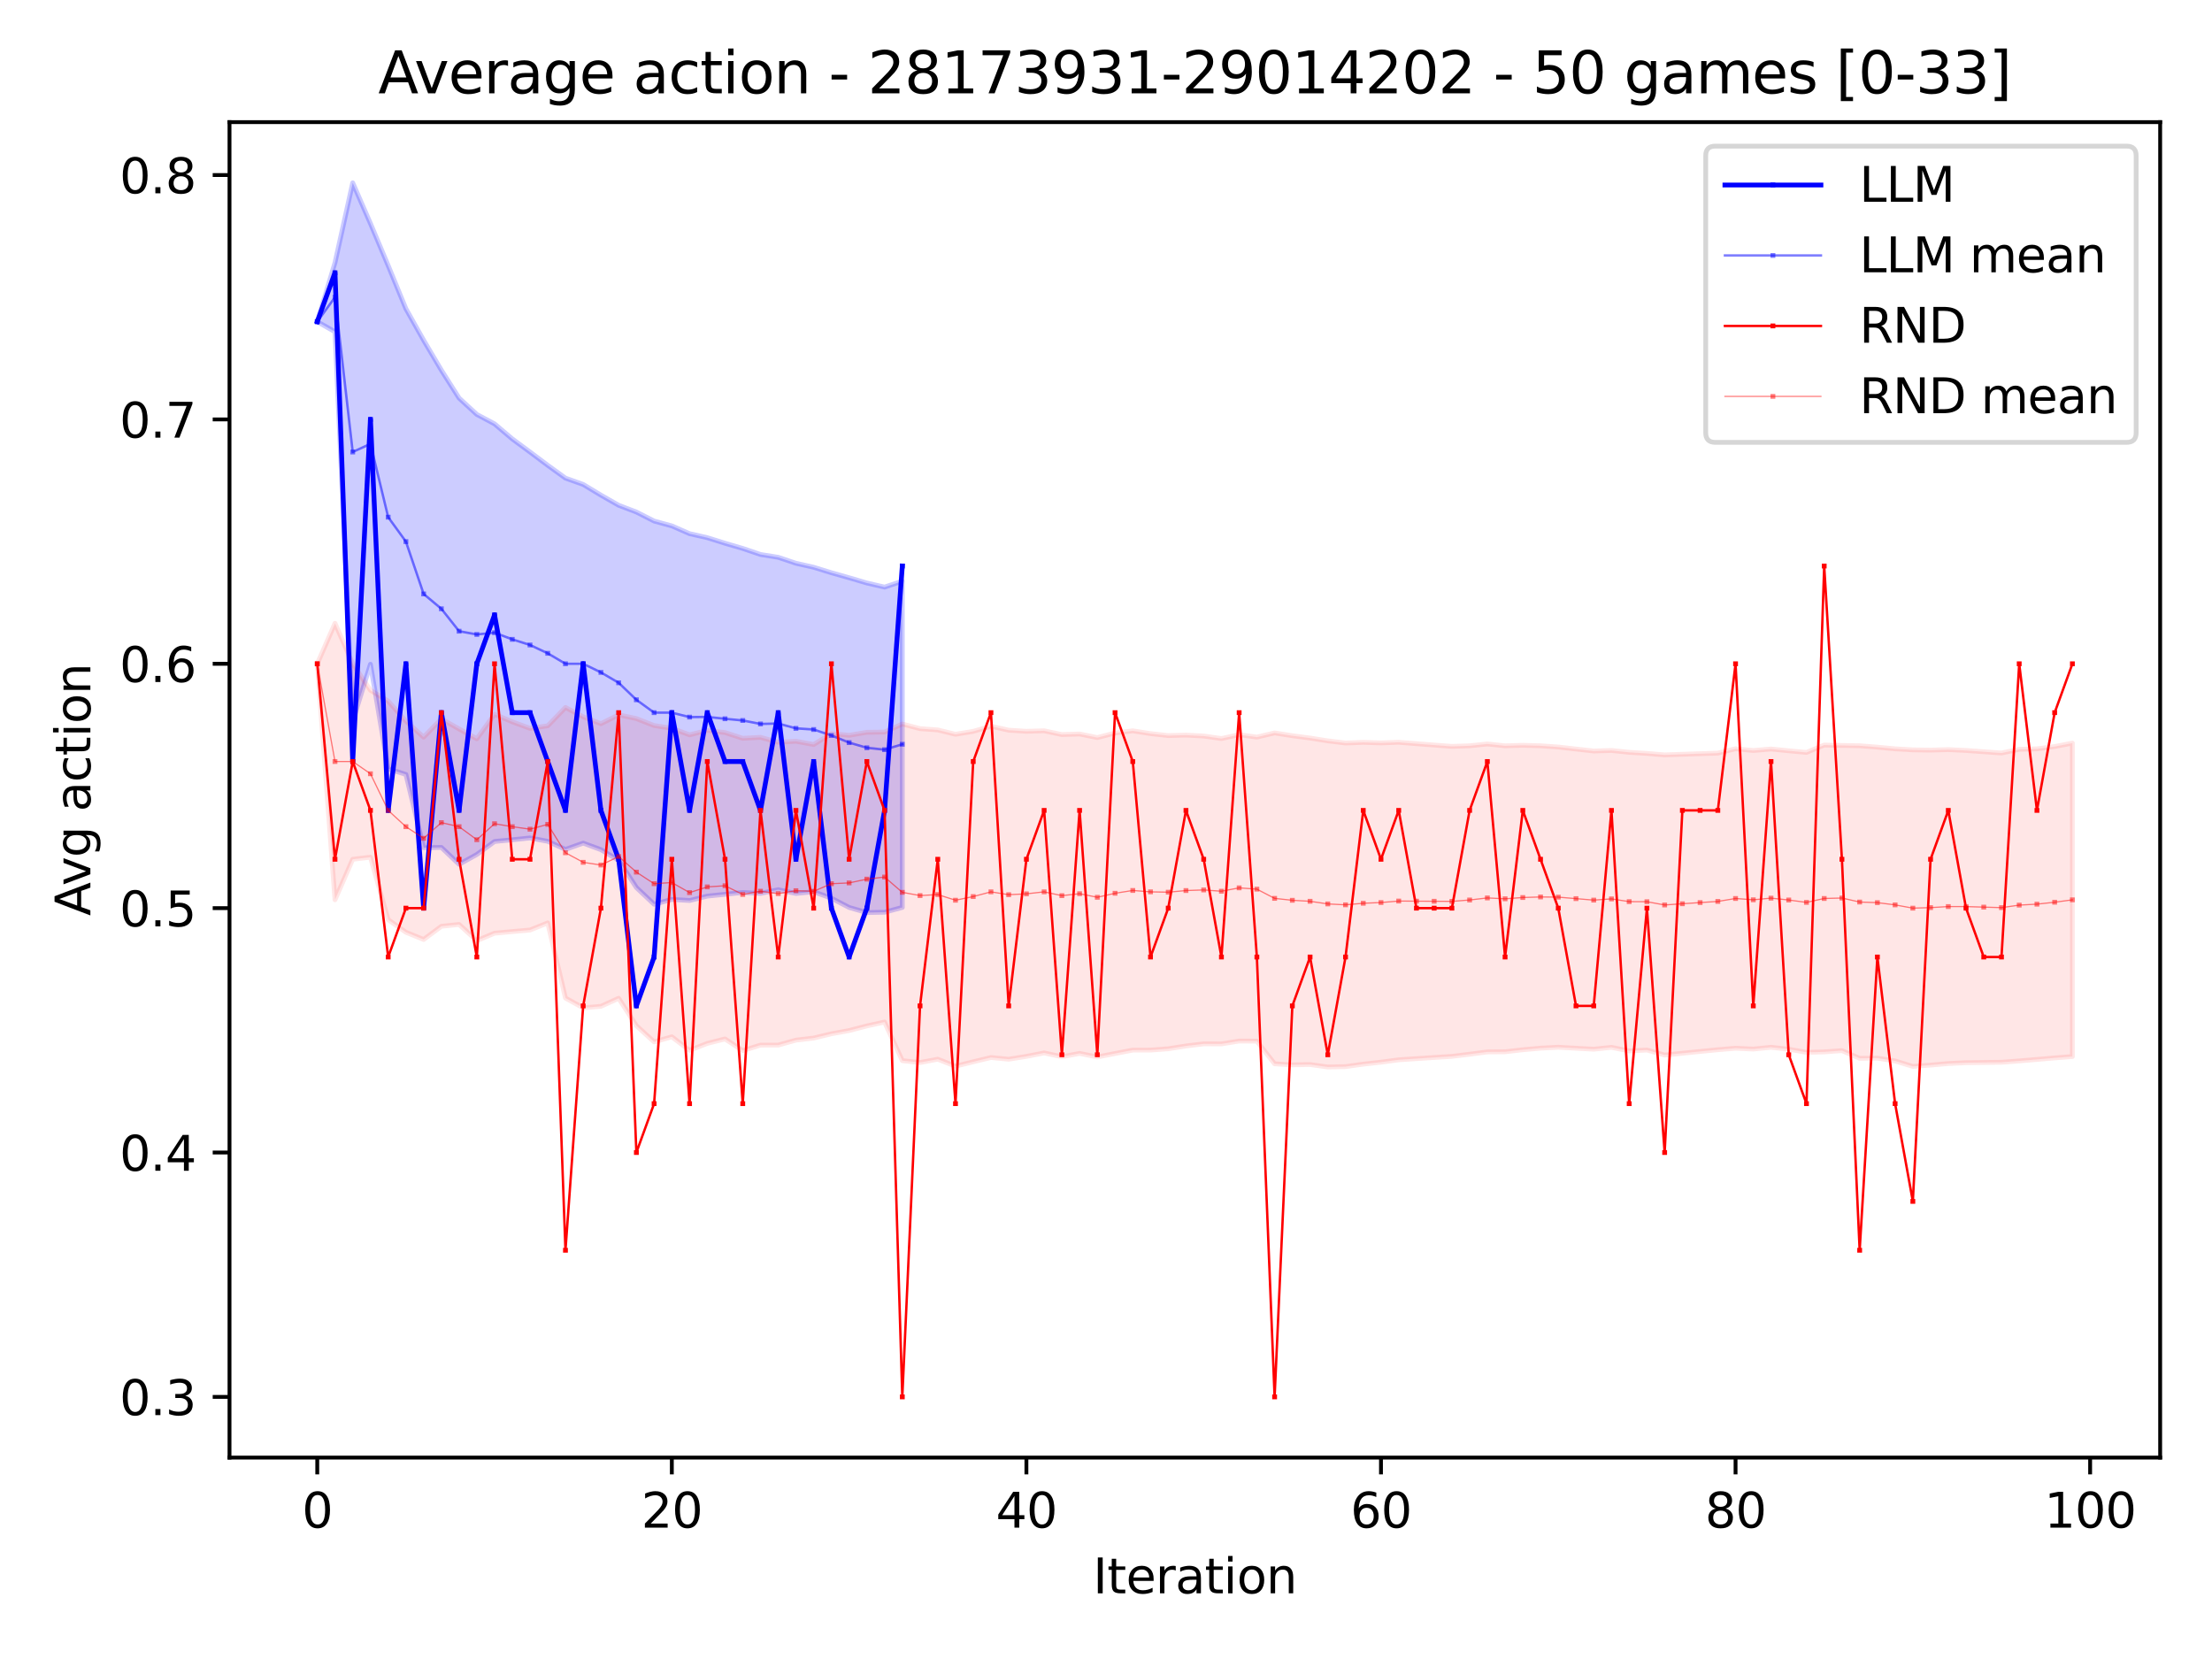 <?xml version="1.0" encoding="utf-8" standalone="no"?>
<!DOCTYPE svg PUBLIC "-//W3C//DTD SVG 1.1//EN"
  "http://www.w3.org/Graphics/SVG/1.1/DTD/svg11.dtd">
<svg xmlns:xlink="http://www.w3.org/1999/xlink" width="460.8pt" height="345.6pt" viewBox="0 0 460.8 345.6" xmlns="http://www.w3.org/2000/svg" version="1.1">
 <defs>
  <style type="text/css">*{stroke-linejoin: round; stroke-linecap: butt}</style>
 </defs>
 <g id="figure_1">
  <g id="patch_1">
   <path d="M 0 345.6 
L 460.8 345.6 
L 460.8 0 
L 0 0 
z
" style="fill: #ffffff"/>
  </g>
  <g id="axes_1">
   <g id="patch_2">
    <path d="M 47.81 303.64 
L 450 303.64 
L 450 25.44 
L 47.81 25.44 
z
" style="fill: #ffffff"/>
   </g>
   <g id="PolyCollection_1">
    <defs>
     <path id="m5e1cdc6bd8" d="M 66.091 -278.591 
L 66.091 -278.591 
L 69.785 -290.881 
L 73.478 -307.515 
L 77.171 -299.047 
L 80.864 -290.277 
L 84.557 -281.283 
L 88.251 -274.723 
L 91.944 -268.487 
L 95.637 -262.671 
L 99.33 -259.266 
L 103.023 -257.301 
L 106.717 -254.166 
L 110.41 -251.438 
L 114.103 -248.668 
L 117.796 -245.996 
L 121.489 -244.685 
L 125.183 -242.452 
L 128.876 -240.343 
L 132.569 -238.936 
L 136.262 -237.054 
L 139.955 -236.044 
L 143.649 -234.428 
L 147.342 -233.59 
L 151.035 -232.432 
L 154.728 -231.35 
L 158.421 -230.097 
L 162.115 -229.501 
L 165.808 -228.262 
L 169.501 -227.428 
L 173.194 -226.288 
L 176.888 -225.245 
L 180.581 -224.154 
L 184.274 -223.294 
L 187.967 -224.542 
L 187.967 -156.566 
L 187.967 -156.566 
L 184.274 -155.563 
L 180.581 -155.494 
L 176.888 -156.558 
L 173.194 -158.493 
L 169.501 -159.834 
L 165.808 -159.476 
L 162.115 -160.257 
L 158.421 -159.487 
L 154.728 -159.676 
L 151.035 -159.306 
L 147.342 -158.922 
L 143.649 -158.004 
L 139.955 -158.239 
L 136.262 -157.229 
L 132.569 -160.706 
L 128.876 -166.384 
L 125.183 -168.6 
L 121.489 -169.961 
L 117.796 -168.65 
L 114.103 -170.341 
L 110.41 -171.039 
L 106.717 -170.66 
L 103.023 -170.302 
L 99.33 -167.597 
L 95.637 -165.549 
L 91.944 -169.067 
L 88.251 -169.011 
L 84.557 -184.268 
L 80.864 -185.456 
L 77.171 -207.229 
L 73.478 -195.368 
L 69.785 -276.482 
L 66.091 -278.591 
z
" style="stroke: #0000ff; stroke-opacity: 0.2"/>
    </defs>
    <g clip-path="url(#pbff8385ae2)">
     <use xlink:href="#m5e1cdc6bd8" x="0" y="345.6" style="fill: #0000ff; fill-opacity: 0.2; stroke: #0000ff; stroke-opacity: 0.2"/>
    </g>
   </g>
   <g id="PolyCollection_2">
    <defs>
     <path id="m8f452143fd" d="M 66.091 -207.323 
L 66.091 -207.323 
L 69.785 -215.757 
L 73.478 -207.323 
L 77.171 -201.803 
L 80.864 -199.545 
L 84.557 -195.379 
L 88.251 -192.039 
L 91.944 -195.832 
L 95.637 -193.748 
L 99.33 -191.701 
L 103.023 -196.81 
L 106.717 -195.236 
L 110.41 -193.868 
L 114.103 -194.4 
L 117.796 -198.223 
L 121.489 -196.271 
L 125.183 -194.838 
L 128.876 -196.686 
L 132.569 -195.907 
L 136.262 -194.457 
L 139.955 -193.884 
L 143.649 -192.518 
L 147.342 -193.45 
L 151.035 -192.995 
L 154.728 -191.8 
L 158.421 -192 
L 162.115 -190.981 
L 165.808 -191.184 
L 169.501 -190.505 
L 173.194 -192.774 
L 176.888 -192.426 
L 180.581 -193.045 
L 184.274 -193.1 
L 187.967 -194.776 
L 191.66 -193.811 
L 195.354 -193.544 
L 199.047 -192.637 
L 202.74 -193.247 
L 206.433 -194.324 
L 210.126 -193.491 
L 213.82 -193.259 
L 217.513 -193.365 
L 221.206 -192.575 
L 224.899 -192.694 
L 228.592 -191.947 
L 232.286 -192.896 
L 235.979 -193.357 
L 239.672 -192.774 
L 243.365 -192.363 
L 247.058 -192.459 
L 250.752 -192.274 
L 254.445 -191.748 
L 258.138 -192.555 
L 261.831 -192.046 
L 265.524 -192.918 
L 269.218 -192.334 
L 272.911 -191.855 
L 276.604 -191.265 
L 280.297 -190.814 
L 283.99 -190.952 
L 287.684 -190.842 
L 291.377 -190.968 
L 295.07 -190.677 
L 298.763 -190.393 
L 302.456 -190.117 
L 306.15 -190.239 
L 309.843 -190.62 
L 313.536 -190.233 
L 317.229 -190.343 
L 320.922 -190.24 
L 324.616 -189.983 
L 328.309 -189.562 
L 332.002 -189.149 
L 335.695 -189.264 
L 339.389 -188.878 
L 343.082 -188.653 
L 346.775 -188.343 
L 350.468 -188.472 
L 354.161 -188.595 
L 357.855 -188.712 
L 361.548 -189.619 
L 365.241 -189.251 
L 368.934 -189.569 
L 372.627 -189.198 
L 376.321 -188.854 
L 380.014 -190.39 
L 383.707 -190.31 
L 387.4 -190.246 
L 391.093 -189.955 
L 394.787 -189.608 
L 398.48 -189.39 
L 402.173 -189.336 
L 405.866 -189.443 
L 409.559 -189.263 
L 413.253 -188.997 
L 416.946 -188.735 
L 420.639 -189.503 
L 424.332 -189.599 
L 428.025 -190.085 
L 431.719 -190.797 
L 431.719 -125.498 
L 431.719 -125.498 
L 428.025 -125.217 
L 424.332 -124.898 
L 420.639 -124.59 
L 416.946 -124.311 
L 413.253 -124.266 
L 409.559 -124.221 
L 405.866 -124.048 
L 402.173 -123.719 
L 398.48 -123.444 
L 394.787 -124.583 
L 391.093 -125.167 
L 387.4 -125.133 
L 383.707 -126.737 
L 380.014 -126.469 
L 376.321 -126.376 
L 372.627 -127.03 
L 368.934 -127.435 
L 365.241 -127.059 
L 361.548 -127.237 
L 357.855 -126.921 
L 354.161 -126.559 
L 350.468 -126.19 
L 346.775 -125.814 
L 343.082 -126.86 
L 339.389 -126.671 
L 335.695 -127.422 
L 332.002 -127.032 
L 328.309 -127.232 
L 324.616 -127.44 
L 320.922 -127.248 
L 317.229 -126.918 
L 313.536 -126.493 
L 309.843 -126.469 
L 306.15 -125.988 
L 302.456 -125.537 
L 298.763 -125.304 
L 295.07 -125.066 
L 291.377 -124.822 
L 287.684 -124.329 
L 283.99 -123.919 
L 280.297 -123.4 
L 276.604 -123.324 
L 272.911 -123.836 
L 269.218 -123.772 
L 265.524 -123.988 
L 261.831 -128.706 
L 258.138 -128.731 
L 254.445 -128.134 
L 250.752 -128.146 
L 247.058 -127.706 
L 243.365 -127.12 
L 239.672 -126.848 
L 235.979 -126.842 
L 232.286 -126.135 
L 228.592 -125.412 
L 224.899 -126.156 
L 221.206 -125.468 
L 217.513 -126.256 
L 213.82 -125.534 
L 210.126 -124.943 
L 206.433 -125.298 
L 202.74 -124.409 
L 199.047 -123.499 
L 195.354 -124.946 
L 191.66 -124.259 
L 187.967 -124.646 
L 184.274 -132.692 
L 180.581 -131.879 
L 176.888 -130.917 
L 173.194 -130.241 
L 169.501 -129.351 
L 165.808 -128.923 
L 162.115 -127.887 
L 158.421 -127.882 
L 154.728 -126.736 
L 151.035 -129.172 
L 147.342 -128.237 
L 143.649 -126.795 
L 139.955 -129.616 
L 136.262 -128.558 
L 132.569 -131.931 
L 128.876 -137.641 
L 125.183 -135.962 
L 121.489 -135.653 
L 117.796 -137.688 
L 114.103 -153.341 
L 110.41 -151.859 
L 106.717 -151.535 
L 103.023 -151.196 
L 99.33 -149.641 
L 95.637 -153.023 
L 91.944 -152.637 
L 88.251 -149.885 
L 84.557 -151.392 
L 80.864 -154.014 
L 77.171 -167.028 
L 73.478 -166.598 
L 69.785 -158.164 
L 66.091 -207.323 
z
" style="stroke: #ff0000; stroke-opacity: 0.1"/>
    </defs>
    <g clip-path="url(#pbff8385ae2)">
     <use xlink:href="#m8f452143fd" x="0" y="345.6" style="fill: #ff0000; fill-opacity: 0.1; stroke: #ff0000; stroke-opacity: 0.1"/>
    </g>
   </g>
   <g id="matplotlib.axis_1">
    <g id="xtick_1">
     <g id="line2d_1">
      <defs>
       <path id="m0c1b280476" d="M 0 0 
L 0 3.5 
" style="stroke: #000000; stroke-width: 0.8"/>
      </defs>
      <g>
       <use xlink:href="#m0c1b280476" x="66.091" y="303.64" style="stroke: #000000; stroke-width: 0.8"/>
      </g>
     </g>
     <g id="text_1">
      <!-- 0 -->
      <g transform="translate(62.91 318.238) scale(0.1 -0.1)">
       <defs>
        <path id="DejaVuSans-30" d="M 2034 4250 
Q 1547 4250 1301 3770 
Q 1056 3291 1056 2328 
Q 1056 1369 1301 889 
Q 1547 409 2034 409 
Q 2525 409 2770 889 
Q 3016 1369 3016 2328 
Q 3016 3291 2770 3770 
Q 2525 4250 2034 4250 
z
M 2034 4750 
Q 2819 4750 3233 4129 
Q 3647 3509 3647 2328 
Q 3647 1150 3233 529 
Q 2819 -91 2034 -91 
Q 1250 -91 836 529 
Q 422 1150 422 2328 
Q 422 3509 836 4129 
Q 1250 4750 2034 4750 
z
" transform="scale(0.016)"/>
       </defs>
       <use xlink:href="#DejaVuSans-30"/>
      </g>
     </g>
    </g>
    <g id="xtick_2">
     <g id="line2d_2">
      <g>
       <use xlink:href="#m0c1b280476" x="139.955" y="303.64" style="stroke: #000000; stroke-width: 0.8"/>
      </g>
     </g>
     <g id="text_2">
      <!-- 20 -->
      <g transform="translate(133.593 318.238) scale(0.1 -0.1)">
       <defs>
        <path id="DejaVuSans-32" d="M 1228 531 
L 3431 531 
L 3431 0 
L 469 0 
L 469 531 
Q 828 903 1448 1529 
Q 2069 2156 2228 2338 
Q 2531 2678 2651 2914 
Q 2772 3150 2772 3378 
Q 2772 3750 2511 3984 
Q 2250 4219 1831 4219 
Q 1534 4219 1204 4116 
Q 875 4013 500 3803 
L 500 4441 
Q 881 4594 1212 4672 
Q 1544 4750 1819 4750 
Q 2544 4750 2975 4387 
Q 3406 4025 3406 3419 
Q 3406 3131 3298 2873 
Q 3191 2616 2906 2266 
Q 2828 2175 2409 1742 
Q 1991 1309 1228 531 
z
" transform="scale(0.016)"/>
       </defs>
       <use xlink:href="#DejaVuSans-32"/>
       <use xlink:href="#DejaVuSans-30" x="63.623"/>
      </g>
     </g>
    </g>
    <g id="xtick_3">
     <g id="line2d_3">
      <g>
       <use xlink:href="#m0c1b280476" x="213.82" y="303.64" style="stroke: #000000; stroke-width: 0.8"/>
      </g>
     </g>
     <g id="text_3">
      <!-- 40 -->
      <g transform="translate(207.457 318.238) scale(0.1 -0.1)">
       <defs>
        <path id="DejaVuSans-34" d="M 2419 4116 
L 825 1625 
L 2419 1625 
L 2419 4116 
z
M 2253 4666 
L 3047 4666 
L 3047 1625 
L 3713 1625 
L 3713 1100 
L 3047 1100 
L 3047 0 
L 2419 0 
L 2419 1100 
L 313 1100 
L 313 1709 
L 2253 4666 
z
" transform="scale(0.016)"/>
       </defs>
       <use xlink:href="#DejaVuSans-34"/>
       <use xlink:href="#DejaVuSans-30" x="63.623"/>
      </g>
     </g>
    </g>
    <g id="xtick_4">
     <g id="line2d_4">
      <g>
       <use xlink:href="#m0c1b280476" x="287.684" y="303.64" style="stroke: #000000; stroke-width: 0.8"/>
      </g>
     </g>
     <g id="text_4">
      <!-- 60 -->
      <g transform="translate(281.321 318.238) scale(0.1 -0.1)">
       <defs>
        <path id="DejaVuSans-36" d="M 2113 2584 
Q 1688 2584 1439 2293 
Q 1191 2003 1191 1497 
Q 1191 994 1439 701 
Q 1688 409 2113 409 
Q 2538 409 2786 701 
Q 3034 994 3034 1497 
Q 3034 2003 2786 2293 
Q 2538 2584 2113 2584 
z
M 3366 4563 
L 3366 3988 
Q 3128 4100 2886 4159 
Q 2644 4219 2406 4219 
Q 1781 4219 1451 3797 
Q 1122 3375 1075 2522 
Q 1259 2794 1537 2939 
Q 1816 3084 2150 3084 
Q 2853 3084 3261 2657 
Q 3669 2231 3669 1497 
Q 3669 778 3244 343 
Q 2819 -91 2113 -91 
Q 1303 -91 875 529 
Q 447 1150 447 2328 
Q 447 3434 972 4092 
Q 1497 4750 2381 4750 
Q 2619 4750 2861 4703 
Q 3103 4656 3366 4563 
z
" transform="scale(0.016)"/>
       </defs>
       <use xlink:href="#DejaVuSans-36"/>
       <use xlink:href="#DejaVuSans-30" x="63.623"/>
      </g>
     </g>
    </g>
    <g id="xtick_5">
     <g id="line2d_5">
      <g>
       <use xlink:href="#m0c1b280476" x="361.548" y="303.64" style="stroke: #000000; stroke-width: 0.8"/>
      </g>
     </g>
     <g id="text_5">
      <!-- 80 -->
      <g transform="translate(355.185 318.238) scale(0.1 -0.1)">
       <defs>
        <path id="DejaVuSans-38" d="M 2034 2216 
Q 1584 2216 1326 1975 
Q 1069 1734 1069 1313 
Q 1069 891 1326 650 
Q 1584 409 2034 409 
Q 2484 409 2743 651 
Q 3003 894 3003 1313 
Q 3003 1734 2745 1975 
Q 2488 2216 2034 2216 
z
M 1403 2484 
Q 997 2584 770 2862 
Q 544 3141 544 3541 
Q 544 4100 942 4425 
Q 1341 4750 2034 4750 
Q 2731 4750 3128 4425 
Q 3525 4100 3525 3541 
Q 3525 3141 3298 2862 
Q 3072 2584 2669 2484 
Q 3125 2378 3379 2068 
Q 3634 1759 3634 1313 
Q 3634 634 3220 271 
Q 2806 -91 2034 -91 
Q 1263 -91 848 271 
Q 434 634 434 1313 
Q 434 1759 690 2068 
Q 947 2378 1403 2484 
z
M 1172 3481 
Q 1172 3119 1398 2916 
Q 1625 2713 2034 2713 
Q 2441 2713 2670 2916 
Q 2900 3119 2900 3481 
Q 2900 3844 2670 4047 
Q 2441 4250 2034 4250 
Q 1625 4250 1398 4047 
Q 1172 3844 1172 3481 
z
" transform="scale(0.016)"/>
       </defs>
       <use xlink:href="#DejaVuSans-38"/>
       <use xlink:href="#DejaVuSans-30" x="63.623"/>
      </g>
     </g>
    </g>
    <g id="xtick_6">
     <g id="line2d_6">
      <g>
       <use xlink:href="#m0c1b280476" x="435.412" y="303.64" style="stroke: #000000; stroke-width: 0.8"/>
      </g>
     </g>
     <g id="text_6">
      <!-- 100 -->
      <g transform="translate(425.868 318.238) scale(0.1 -0.1)">
       <defs>
        <path id="DejaVuSans-31" d="M 794 531 
L 1825 531 
L 1825 4091 
L 703 3866 
L 703 4441 
L 1819 4666 
L 2450 4666 
L 2450 531 
L 3481 531 
L 3481 0 
L 794 0 
L 794 531 
z
" transform="scale(0.016)"/>
       </defs>
       <use xlink:href="#DejaVuSans-31"/>
       <use xlink:href="#DejaVuSans-30" x="63.623"/>
       <use xlink:href="#DejaVuSans-30" x="127.246"/>
      </g>
     </g>
    </g>
    <g id="text_7">
     <!-- Iteration -->
     <g transform="translate(227.696 331.917) scale(0.1 -0.1)">
      <defs>
       <path id="DejaVuSans-49" d="M 628 4666 
L 1259 4666 
L 1259 0 
L 628 0 
L 628 4666 
z
" transform="scale(0.016)"/>
       <path id="DejaVuSans-74" d="M 1172 4494 
L 1172 3500 
L 2356 3500 
L 2356 3053 
L 1172 3053 
L 1172 1153 
Q 1172 725 1289 603 
Q 1406 481 1766 481 
L 2356 481 
L 2356 0 
L 1766 0 
Q 1100 0 847 248 
Q 594 497 594 1153 
L 594 3053 
L 172 3053 
L 172 3500 
L 594 3500 
L 594 4494 
L 1172 4494 
z
" transform="scale(0.016)"/>
       <path id="DejaVuSans-65" d="M 3597 1894 
L 3597 1613 
L 953 1613 
Q 991 1019 1311 708 
Q 1631 397 2203 397 
Q 2534 397 2845 478 
Q 3156 559 3463 722 
L 3463 178 
Q 3153 47 2828 -22 
Q 2503 -91 2169 -91 
Q 1331 -91 842 396 
Q 353 884 353 1716 
Q 353 2575 817 3079 
Q 1281 3584 2069 3584 
Q 2775 3584 3186 3129 
Q 3597 2675 3597 1894 
z
M 3022 2063 
Q 3016 2534 2758 2815 
Q 2500 3097 2075 3097 
Q 1594 3097 1305 2825 
Q 1016 2553 972 2059 
L 3022 2063 
z
" transform="scale(0.016)"/>
       <path id="DejaVuSans-72" d="M 2631 2963 
Q 2534 3019 2420 3045 
Q 2306 3072 2169 3072 
Q 1681 3072 1420 2755 
Q 1159 2438 1159 1844 
L 1159 0 
L 581 0 
L 581 3500 
L 1159 3500 
L 1159 2956 
Q 1341 3275 1631 3429 
Q 1922 3584 2338 3584 
Q 2397 3584 2469 3576 
Q 2541 3569 2628 3553 
L 2631 2963 
z
" transform="scale(0.016)"/>
       <path id="DejaVuSans-61" d="M 2194 1759 
Q 1497 1759 1228 1600 
Q 959 1441 959 1056 
Q 959 750 1161 570 
Q 1363 391 1709 391 
Q 2188 391 2477 730 
Q 2766 1069 2766 1631 
L 2766 1759 
L 2194 1759 
z
M 3341 1997 
L 3341 0 
L 2766 0 
L 2766 531 
Q 2569 213 2275 61 
Q 1981 -91 1556 -91 
Q 1019 -91 701 211 
Q 384 513 384 1019 
Q 384 1609 779 1909 
Q 1175 2209 1959 2209 
L 2766 2209 
L 2766 2266 
Q 2766 2663 2505 2880 
Q 2244 3097 1772 3097 
Q 1472 3097 1187 3025 
Q 903 2953 641 2809 
L 641 3341 
Q 956 3463 1253 3523 
Q 1550 3584 1831 3584 
Q 2591 3584 2966 3190 
Q 3341 2797 3341 1997 
z
" transform="scale(0.016)"/>
       <path id="DejaVuSans-69" d="M 603 3500 
L 1178 3500 
L 1178 0 
L 603 0 
L 603 3500 
z
M 603 4863 
L 1178 4863 
L 1178 4134 
L 603 4134 
L 603 4863 
z
" transform="scale(0.016)"/>
       <path id="DejaVuSans-6f" d="M 1959 3097 
Q 1497 3097 1228 2736 
Q 959 2375 959 1747 
Q 959 1119 1226 758 
Q 1494 397 1959 397 
Q 2419 397 2687 759 
Q 2956 1122 2956 1747 
Q 2956 2369 2687 2733 
Q 2419 3097 1959 3097 
z
M 1959 3584 
Q 2709 3584 3137 3096 
Q 3566 2609 3566 1747 
Q 3566 888 3137 398 
Q 2709 -91 1959 -91 
Q 1206 -91 779 398 
Q 353 888 353 1747 
Q 353 2609 779 3096 
Q 1206 3584 1959 3584 
z
" transform="scale(0.016)"/>
       <path id="DejaVuSans-6e" d="M 3513 2113 
L 3513 0 
L 2938 0 
L 2938 2094 
Q 2938 2591 2744 2837 
Q 2550 3084 2163 3084 
Q 1697 3084 1428 2787 
Q 1159 2491 1159 1978 
L 1159 0 
L 581 0 
L 581 3500 
L 1159 3500 
L 1159 2956 
Q 1366 3272 1645 3428 
Q 1925 3584 2291 3584 
Q 2894 3584 3203 3211 
Q 3513 2838 3513 2113 
z
" transform="scale(0.016)"/>
      </defs>
      <use xlink:href="#DejaVuSans-49"/>
      <use xlink:href="#DejaVuSans-74" x="29.492"/>
      <use xlink:href="#DejaVuSans-65" x="68.701"/>
      <use xlink:href="#DejaVuSans-72" x="130.225"/>
      <use xlink:href="#DejaVuSans-61" x="171.338"/>
      <use xlink:href="#DejaVuSans-74" x="232.617"/>
      <use xlink:href="#DejaVuSans-69" x="271.826"/>
      <use xlink:href="#DejaVuSans-6f" x="299.609"/>
      <use xlink:href="#DejaVuSans-6e" x="360.791"/>
     </g>
    </g>
   </g>
   <g id="matplotlib.axis_2">
    <g id="ytick_1">
     <g id="line2d_7">
      <defs>
       <path id="mf0c7154ce0" d="M 0 0 
L -3.5 0 
" style="stroke: #000000; stroke-width: 0.8"/>
      </defs>
      <g>
       <use xlink:href="#mf0c7154ce0" x="47.81" y="290.995" style="stroke: #000000; stroke-width: 0.8"/>
      </g>
     </g>
     <g id="text_8">
      <!-- 0.3 -->
      <g transform="translate(24.907 294.794) scale(0.1 -0.1)">
       <defs>
        <path id="DejaVuSans-2e" d="M 684 794 
L 1344 794 
L 1344 0 
L 684 0 
L 684 794 
z
" transform="scale(0.016)"/>
        <path id="DejaVuSans-33" d="M 2597 2516 
Q 3050 2419 3304 2112 
Q 3559 1806 3559 1356 
Q 3559 666 3084 287 
Q 2609 -91 1734 -91 
Q 1441 -91 1130 -33 
Q 819 25 488 141 
L 488 750 
Q 750 597 1062 519 
Q 1375 441 1716 441 
Q 2309 441 2620 675 
Q 2931 909 2931 1356 
Q 2931 1769 2642 2001 
Q 2353 2234 1838 2234 
L 1294 2234 
L 1294 2753 
L 1863 2753 
Q 2328 2753 2575 2939 
Q 2822 3125 2822 3475 
Q 2822 3834 2567 4026 
Q 2313 4219 1838 4219 
Q 1578 4219 1281 4162 
Q 984 4106 628 3988 
L 628 4550 
Q 988 4650 1302 4700 
Q 1616 4750 1894 4750 
Q 2613 4750 3031 4423 
Q 3450 4097 3450 3541 
Q 3450 3153 3228 2886 
Q 3006 2619 2597 2516 
z
" transform="scale(0.016)"/>
       </defs>
       <use xlink:href="#DejaVuSans-30"/>
       <use xlink:href="#DejaVuSans-2e" x="63.623"/>
       <use xlink:href="#DejaVuSans-33" x="95.41"/>
      </g>
     </g>
    </g>
    <g id="ytick_2">
     <g id="line2d_8">
      <g>
       <use xlink:href="#mf0c7154ce0" x="47.81" y="240.089" style="stroke: #000000; stroke-width: 0.8"/>
      </g>
     </g>
     <g id="text_9">
      <!-- 0.4 -->
      <g transform="translate(24.907 243.888) scale(0.1 -0.1)">
       <use xlink:href="#DejaVuSans-30"/>
       <use xlink:href="#DejaVuSans-2e" x="63.623"/>
       <use xlink:href="#DejaVuSans-34" x="95.41"/>
      </g>
     </g>
    </g>
    <g id="ytick_3">
     <g id="line2d_9">
      <g>
       <use xlink:href="#mf0c7154ce0" x="47.81" y="189.183" style="stroke: #000000; stroke-width: 0.8"/>
      </g>
     </g>
     <g id="text_10">
      <!-- 0.5 -->
      <g transform="translate(24.907 192.982) scale(0.1 -0.1)">
       <defs>
        <path id="DejaVuSans-35" d="M 691 4666 
L 3169 4666 
L 3169 4134 
L 1269 4134 
L 1269 2991 
Q 1406 3038 1543 3061 
Q 1681 3084 1819 3084 
Q 2600 3084 3056 2656 
Q 3513 2228 3513 1497 
Q 3513 744 3044 326 
Q 2575 -91 1722 -91 
Q 1428 -91 1123 -41 
Q 819 9 494 109 
L 494 744 
Q 775 591 1075 516 
Q 1375 441 1709 441 
Q 2250 441 2565 725 
Q 2881 1009 2881 1497 
Q 2881 1984 2565 2268 
Q 2250 2553 1709 2553 
Q 1456 2553 1204 2497 
Q 953 2441 691 2322 
L 691 4666 
z
" transform="scale(0.016)"/>
       </defs>
       <use xlink:href="#DejaVuSans-30"/>
       <use xlink:href="#DejaVuSans-2e" x="63.623"/>
       <use xlink:href="#DejaVuSans-35" x="95.41"/>
      </g>
     </g>
    </g>
    <g id="ytick_4">
     <g id="line2d_10">
      <g>
       <use xlink:href="#mf0c7154ce0" x="47.81" y="138.277" style="stroke: #000000; stroke-width: 0.8"/>
      </g>
     </g>
     <g id="text_11">
      <!-- 0.6 -->
      <g transform="translate(24.907 142.076) scale(0.1 -0.1)">
       <use xlink:href="#DejaVuSans-30"/>
       <use xlink:href="#DejaVuSans-2e" x="63.623"/>
       <use xlink:href="#DejaVuSans-36" x="95.41"/>
      </g>
     </g>
    </g>
    <g id="ytick_5">
     <g id="line2d_11">
      <g>
       <use xlink:href="#mf0c7154ce0" x="47.81" y="87.371" style="stroke: #000000; stroke-width: 0.8"/>
      </g>
     </g>
     <g id="text_12">
      <!-- 0.7 -->
      <g transform="translate(24.907 91.171) scale(0.1 -0.1)">
       <defs>
        <path id="DejaVuSans-37" d="M 525 4666 
L 3525 4666 
L 3525 4397 
L 1831 0 
L 1172 0 
L 2766 4134 
L 525 4134 
L 525 4666 
z
" transform="scale(0.016)"/>
       </defs>
       <use xlink:href="#DejaVuSans-30"/>
       <use xlink:href="#DejaVuSans-2e" x="63.623"/>
       <use xlink:href="#DejaVuSans-37" x="95.41"/>
      </g>
     </g>
    </g>
    <g id="ytick_6">
     <g id="line2d_12">
      <g>
       <use xlink:href="#mf0c7154ce0" x="47.81" y="36.466" style="stroke: #000000; stroke-width: 0.8"/>
      </g>
     </g>
     <g id="text_13">
      <!-- 0.8 -->
      <g transform="translate(24.907 40.265) scale(0.1 -0.1)">
       <use xlink:href="#DejaVuSans-30"/>
       <use xlink:href="#DejaVuSans-2e" x="63.623"/>
       <use xlink:href="#DejaVuSans-38" x="95.41"/>
      </g>
     </g>
    </g>
    <g id="text_14">
     <!-- Avg action -->
     <g transform="translate(18.827 190.78) rotate(-90) scale(0.1 -0.1)">
      <defs>
       <path id="DejaVuSans-41" d="M 2188 4044 
L 1331 1722 
L 3047 1722 
L 2188 4044 
z
M 1831 4666 
L 2547 4666 
L 4325 0 
L 3669 0 
L 3244 1197 
L 1141 1197 
L 716 0 
L 50 0 
L 1831 4666 
z
" transform="scale(0.016)"/>
       <path id="DejaVuSans-76" d="M 191 3500 
L 800 3500 
L 1894 563 
L 2988 3500 
L 3597 3500 
L 2284 0 
L 1503 0 
L 191 3500 
z
" transform="scale(0.016)"/>
       <path id="DejaVuSans-67" d="M 2906 1791 
Q 2906 2416 2648 2759 
Q 2391 3103 1925 3103 
Q 1463 3103 1205 2759 
Q 947 2416 947 1791 
Q 947 1169 1205 825 
Q 1463 481 1925 481 
Q 2391 481 2648 825 
Q 2906 1169 2906 1791 
z
M 3481 434 
Q 3481 -459 3084 -895 
Q 2688 -1331 1869 -1331 
Q 1566 -1331 1297 -1286 
Q 1028 -1241 775 -1147 
L 775 -588 
Q 1028 -725 1275 -790 
Q 1522 -856 1778 -856 
Q 2344 -856 2625 -561 
Q 2906 -266 2906 331 
L 2906 616 
Q 2728 306 2450 153 
Q 2172 0 1784 0 
Q 1141 0 747 490 
Q 353 981 353 1791 
Q 353 2603 747 3093 
Q 1141 3584 1784 3584 
Q 2172 3584 2450 3431 
Q 2728 3278 2906 2969 
L 2906 3500 
L 3481 3500 
L 3481 434 
z
" transform="scale(0.016)"/>
       <path id="DejaVuSans-20" transform="scale(0.016)"/>
       <path id="DejaVuSans-63" d="M 3122 3366 
L 3122 2828 
Q 2878 2963 2633 3030 
Q 2388 3097 2138 3097 
Q 1578 3097 1268 2742 
Q 959 2388 959 1747 
Q 959 1106 1268 751 
Q 1578 397 2138 397 
Q 2388 397 2633 464 
Q 2878 531 3122 666 
L 3122 134 
Q 2881 22 2623 -34 
Q 2366 -91 2075 -91 
Q 1284 -91 818 406 
Q 353 903 353 1747 
Q 353 2603 823 3093 
Q 1294 3584 2113 3584 
Q 2378 3584 2631 3529 
Q 2884 3475 3122 3366 
z
" transform="scale(0.016)"/>
      </defs>
      <use xlink:href="#DejaVuSans-41"/>
      <use xlink:href="#DejaVuSans-76" x="62.533"/>
      <use xlink:href="#DejaVuSans-67" x="121.713"/>
      <use xlink:href="#DejaVuSans-20" x="185.189"/>
      <use xlink:href="#DejaVuSans-61" x="216.977"/>
      <use xlink:href="#DejaVuSans-63" x="278.256"/>
      <use xlink:href="#DejaVuSans-74" x="333.236"/>
      <use xlink:href="#DejaVuSans-69" x="372.445"/>
      <use xlink:href="#DejaVuSans-6f" x="400.229"/>
      <use xlink:href="#DejaVuSans-6e" x="461.41"/>
     </g>
    </g>
   </g>
   <g id="line2d_13">
    <path d="M 66.091 67.009 
L 69.785 56.828 
L 73.478 158.64 
L 77.171 87.371 
L 80.864 168.821 
L 84.557 138.277 
L 88.251 189.183 
L 91.944 148.458 
L 95.637 168.821 
L 99.33 138.277 
L 103.023 128.096 
L 106.717 148.458 
L 110.41 148.458 
L 114.103 158.64 
L 117.796 168.821 
L 121.489 138.277 
L 125.183 168.821 
L 128.876 179.002 
L 132.569 209.545 
L 136.262 199.364 
L 139.955 148.458 
L 143.649 168.821 
L 147.342 148.458 
L 151.035 158.64 
L 154.728 158.64 
L 158.421 168.821 
L 162.115 148.458 
L 165.808 179.002 
L 169.501 158.64 
L 173.194 189.183 
L 176.888 199.364 
L 180.581 189.183 
L 184.274 168.821 
L 187.967 117.915 
" clip-path="url(#pbff8385ae2)" style="fill: none; stroke: #0000ff; stroke-linecap: square"/>
    <defs>
     <path id="m444be25bff" d="M -0.5 0.5 
L 0.5 0.5 
L 0.5 -0.5 
L -0.5 -0.5 
z
"/>
    </defs>
    <g clip-path="url(#pbff8385ae2)">
     <use xlink:href="#m444be25bff" x="66.091" y="67.009" style="fill: #0000ff"/>
     <use xlink:href="#m444be25bff" x="69.785" y="56.828" style="fill: #0000ff"/>
     <use xlink:href="#m444be25bff" x="73.478" y="158.64" style="fill: #0000ff"/>
     <use xlink:href="#m444be25bff" x="77.171" y="87.371" style="fill: #0000ff"/>
     <use xlink:href="#m444be25bff" x="80.864" y="168.821" style="fill: #0000ff"/>
     <use xlink:href="#m444be25bff" x="84.557" y="138.277" style="fill: #0000ff"/>
     <use xlink:href="#m444be25bff" x="88.251" y="189.183" style="fill: #0000ff"/>
     <use xlink:href="#m444be25bff" x="91.944" y="148.458" style="fill: #0000ff"/>
     <use xlink:href="#m444be25bff" x="95.637" y="168.821" style="fill: #0000ff"/>
     <use xlink:href="#m444be25bff" x="99.33" y="138.277" style="fill: #0000ff"/>
     <use xlink:href="#m444be25bff" x="103.023" y="128.096" style="fill: #0000ff"/>
     <use xlink:href="#m444be25bff" x="106.717" y="148.458" style="fill: #0000ff"/>
     <use xlink:href="#m444be25bff" x="110.41" y="148.458" style="fill: #0000ff"/>
     <use xlink:href="#m444be25bff" x="114.103" y="158.64" style="fill: #0000ff"/>
     <use xlink:href="#m444be25bff" x="117.796" y="168.821" style="fill: #0000ff"/>
     <use xlink:href="#m444be25bff" x="121.489" y="138.277" style="fill: #0000ff"/>
     <use xlink:href="#m444be25bff" x="125.183" y="168.821" style="fill: #0000ff"/>
     <use xlink:href="#m444be25bff" x="128.876" y="179.002" style="fill: #0000ff"/>
     <use xlink:href="#m444be25bff" x="132.569" y="209.545" style="fill: #0000ff"/>
     <use xlink:href="#m444be25bff" x="136.262" y="199.364" style="fill: #0000ff"/>
     <use xlink:href="#m444be25bff" x="139.955" y="148.458" style="fill: #0000ff"/>
     <use xlink:href="#m444be25bff" x="143.649" y="168.821" style="fill: #0000ff"/>
     <use xlink:href="#m444be25bff" x="147.342" y="148.458" style="fill: #0000ff"/>
     <use xlink:href="#m444be25bff" x="151.035" y="158.64" style="fill: #0000ff"/>
     <use xlink:href="#m444be25bff" x="154.728" y="158.64" style="fill: #0000ff"/>
     <use xlink:href="#m444be25bff" x="158.421" y="168.821" style="fill: #0000ff"/>
     <use xlink:href="#m444be25bff" x="162.115" y="148.458" style="fill: #0000ff"/>
     <use xlink:href="#m444be25bff" x="165.808" y="179.002" style="fill: #0000ff"/>
     <use xlink:href="#m444be25bff" x="169.501" y="158.64" style="fill: #0000ff"/>
     <use xlink:href="#m444be25bff" x="173.194" y="189.183" style="fill: #0000ff"/>
     <use xlink:href="#m444be25bff" x="176.888" y="199.364" style="fill: #0000ff"/>
     <use xlink:href="#m444be25bff" x="180.581" y="189.183" style="fill: #0000ff"/>
     <use xlink:href="#m444be25bff" x="184.274" y="168.821" style="fill: #0000ff"/>
     <use xlink:href="#m444be25bff" x="187.967" y="117.915" style="fill: #0000ff"/>
    </g>
   </g>
   <g id="line2d_14">
    <path d="M 66.091 67.009 
L 69.785 61.919 
L 73.478 94.159 
L 77.171 92.462 
L 80.864 107.734 
L 84.557 112.824 
L 88.251 123.733 
L 91.944 126.823 
L 95.637 131.49 
L 99.33 132.169 
L 103.023 131.798 
L 106.717 133.187 
L 110.41 134.361 
L 114.103 136.096 
L 117.796 138.277 
L 121.489 138.277 
L 125.183 140.074 
L 128.876 142.237 
L 132.569 145.779 
L 136.262 148.458 
L 139.955 148.458 
L 143.649 149.384 
L 147.342 149.344 
L 151.035 149.731 
L 154.728 150.087 
L 158.421 150.808 
L 162.115 150.721 
L 165.808 151.731 
L 169.501 151.969 
L 173.194 153.21 
L 176.888 154.698 
L 180.581 155.776 
L 184.274 156.171 
L 187.967 155.046 
" clip-path="url(#pbff8385ae2)" style="fill: none; stroke: #0000ff; stroke-opacity: 0.5; stroke-width: 0.5; stroke-linecap: square"/>
    <defs>
     <path id="m251f3454cf" d="M -0.5 0.5 
L 0.5 0.5 
L 0.5 -0.5 
L -0.5 -0.5 
z
"/>
    </defs>
    <g clip-path="url(#pbff8385ae2)">
     <use xlink:href="#m251f3454cf" x="66.091" y="67.009" style="fill: #0000ff; fill-opacity: 0.5"/>
     <use xlink:href="#m251f3454cf" x="69.785" y="61.919" style="fill: #0000ff; fill-opacity: 0.5"/>
     <use xlink:href="#m251f3454cf" x="73.478" y="94.159" style="fill: #0000ff; fill-opacity: 0.5"/>
     <use xlink:href="#m251f3454cf" x="77.171" y="92.462" style="fill: #0000ff; fill-opacity: 0.5"/>
     <use xlink:href="#m251f3454cf" x="80.864" y="107.734" style="fill: #0000ff; fill-opacity: 0.5"/>
     <use xlink:href="#m251f3454cf" x="84.557" y="112.824" style="fill: #0000ff; fill-opacity: 0.5"/>
     <use xlink:href="#m251f3454cf" x="88.251" y="123.733" style="fill: #0000ff; fill-opacity: 0.5"/>
     <use xlink:href="#m251f3454cf" x="91.944" y="126.823" style="fill: #0000ff; fill-opacity: 0.5"/>
     <use xlink:href="#m251f3454cf" x="95.637" y="131.49" style="fill: #0000ff; fill-opacity: 0.5"/>
     <use xlink:href="#m251f3454cf" x="99.33" y="132.169" style="fill: #0000ff; fill-opacity: 0.5"/>
     <use xlink:href="#m251f3454cf" x="103.023" y="131.798" style="fill: #0000ff; fill-opacity: 0.5"/>
     <use xlink:href="#m251f3454cf" x="106.717" y="133.187" style="fill: #0000ff; fill-opacity: 0.5"/>
     <use xlink:href="#m251f3454cf" x="110.41" y="134.361" style="fill: #0000ff; fill-opacity: 0.5"/>
     <use xlink:href="#m251f3454cf" x="114.103" y="136.096" style="fill: #0000ff; fill-opacity: 0.5"/>
     <use xlink:href="#m251f3454cf" x="117.796" y="138.277" style="fill: #0000ff; fill-opacity: 0.5"/>
     <use xlink:href="#m251f3454cf" x="121.489" y="138.277" style="fill: #0000ff; fill-opacity: 0.5"/>
     <use xlink:href="#m251f3454cf" x="125.183" y="140.074" style="fill: #0000ff; fill-opacity: 0.5"/>
     <use xlink:href="#m251f3454cf" x="128.876" y="142.237" style="fill: #0000ff; fill-opacity: 0.5"/>
     <use xlink:href="#m251f3454cf" x="132.569" y="145.779" style="fill: #0000ff; fill-opacity: 0.5"/>
     <use xlink:href="#m251f3454cf" x="136.262" y="148.458" style="fill: #0000ff; fill-opacity: 0.5"/>
     <use xlink:href="#m251f3454cf" x="139.955" y="148.458" style="fill: #0000ff; fill-opacity: 0.5"/>
     <use xlink:href="#m251f3454cf" x="143.649" y="149.384" style="fill: #0000ff; fill-opacity: 0.5"/>
     <use xlink:href="#m251f3454cf" x="147.342" y="149.344" style="fill: #0000ff; fill-opacity: 0.5"/>
     <use xlink:href="#m251f3454cf" x="151.035" y="149.731" style="fill: #0000ff; fill-opacity: 0.5"/>
     <use xlink:href="#m251f3454cf" x="154.728" y="150.087" style="fill: #0000ff; fill-opacity: 0.5"/>
     <use xlink:href="#m251f3454cf" x="158.421" y="150.808" style="fill: #0000ff; fill-opacity: 0.5"/>
     <use xlink:href="#m251f3454cf" x="162.115" y="150.721" style="fill: #0000ff; fill-opacity: 0.5"/>
     <use xlink:href="#m251f3454cf" x="165.808" y="151.731" style="fill: #0000ff; fill-opacity: 0.5"/>
     <use xlink:href="#m251f3454cf" x="169.501" y="151.969" style="fill: #0000ff; fill-opacity: 0.5"/>
     <use xlink:href="#m251f3454cf" x="173.194" y="153.21" style="fill: #0000ff; fill-opacity: 0.5"/>
     <use xlink:href="#m251f3454cf" x="176.888" y="154.698" style="fill: #0000ff; fill-opacity: 0.5"/>
     <use xlink:href="#m251f3454cf" x="180.581" y="155.776" style="fill: #0000ff; fill-opacity: 0.5"/>
     <use xlink:href="#m251f3454cf" x="184.274" y="156.171" style="fill: #0000ff; fill-opacity: 0.5"/>
     <use xlink:href="#m251f3454cf" x="187.967" y="155.046" style="fill: #0000ff; fill-opacity: 0.5"/>
    </g>
   </g>
   <g id="line2d_15">
    <path d="M 66.091 138.277 
L 69.785 179.002 
L 73.478 158.64 
L 77.171 168.821 
L 80.864 199.364 
L 84.557 189.183 
L 88.251 189.183 
L 91.944 148.458 
L 95.637 179.002 
L 99.33 199.364 
L 103.023 138.277 
L 106.717 179.002 
L 110.41 179.002 
L 114.103 158.64 
L 117.796 260.451 
L 121.489 209.545 
L 125.183 189.183 
L 128.876 148.458 
L 132.569 240.089 
L 136.262 229.908 
L 139.955 179.002 
L 143.649 229.908 
L 147.342 158.64 
L 151.035 179.002 
L 154.728 229.908 
L 158.421 168.821 
L 162.115 199.364 
L 165.808 168.821 
L 169.501 189.183 
L 173.194 138.277 
L 176.888 179.002 
L 180.581 158.64 
L 184.274 168.821 
L 187.967 290.995 
L 191.66 209.545 
L 195.354 179.002 
L 199.047 229.908 
L 202.74 158.64 
L 206.433 148.458 
L 210.126 209.545 
L 213.82 179.002 
L 217.513 168.821 
L 221.206 219.726 
L 224.899 168.821 
L 228.592 219.726 
L 232.286 148.458 
L 235.979 158.64 
L 239.672 199.364 
L 243.365 189.183 
L 247.058 168.821 
L 250.752 179.002 
L 254.445 199.364 
L 258.138 148.458 
L 261.831 199.364 
L 265.524 290.995 
L 269.218 209.545 
L 272.911 199.364 
L 276.604 219.726 
L 280.297 199.364 
L 283.99 168.821 
L 287.684 179.002 
L 291.377 168.821 
L 295.07 189.183 
L 298.763 189.183 
L 302.456 189.183 
L 306.15 168.821 
L 309.843 158.64 
L 313.536 199.364 
L 317.229 168.821 
L 320.922 179.002 
L 324.616 189.183 
L 328.309 209.545 
L 332.002 209.545 
L 335.695 168.821 
L 339.389 229.908 
L 343.082 189.183 
L 346.775 240.089 
L 350.468 168.821 
L 354.161 168.821 
L 357.855 168.821 
L 361.548 138.277 
L 365.241 209.545 
L 368.934 158.64 
L 372.627 219.726 
L 376.321 229.908 
L 380.014 117.915 
L 383.707 179.002 
L 387.4 260.451 
L 391.093 199.364 
L 394.787 229.908 
L 398.48 250.27 
L 402.173 179.002 
L 405.866 168.821 
L 409.559 189.183 
L 413.253 199.364 
L 416.946 199.364 
L 420.639 138.277 
L 424.332 168.821 
L 428.025 148.458 
L 431.719 138.277 
" clip-path="url(#pbff8385ae2)" style="fill: none; stroke: #ff0000; stroke-width: 0.5; stroke-linecap: square"/>
    <defs>
     <path id="mc08bc0e664" d="M -0.5 0.5 
L 0.5 0.5 
L 0.5 -0.5 
L -0.5 -0.5 
z
"/>
    </defs>
    <g clip-path="url(#pbff8385ae2)">
     <use xlink:href="#mc08bc0e664" x="66.091" y="138.277" style="fill: #ff0000"/>
     <use xlink:href="#mc08bc0e664" x="69.785" y="179.002" style="fill: #ff0000"/>
     <use xlink:href="#mc08bc0e664" x="73.478" y="158.64" style="fill: #ff0000"/>
     <use xlink:href="#mc08bc0e664" x="77.171" y="168.821" style="fill: #ff0000"/>
     <use xlink:href="#mc08bc0e664" x="80.864" y="199.364" style="fill: #ff0000"/>
     <use xlink:href="#mc08bc0e664" x="84.557" y="189.183" style="fill: #ff0000"/>
     <use xlink:href="#mc08bc0e664" x="88.251" y="189.183" style="fill: #ff0000"/>
     <use xlink:href="#mc08bc0e664" x="91.944" y="148.458" style="fill: #ff0000"/>
     <use xlink:href="#mc08bc0e664" x="95.637" y="179.002" style="fill: #ff0000"/>
     <use xlink:href="#mc08bc0e664" x="99.33" y="199.364" style="fill: #ff0000"/>
     <use xlink:href="#mc08bc0e664" x="103.023" y="138.277" style="fill: #ff0000"/>
     <use xlink:href="#mc08bc0e664" x="106.717" y="179.002" style="fill: #ff0000"/>
     <use xlink:href="#mc08bc0e664" x="110.41" y="179.002" style="fill: #ff0000"/>
     <use xlink:href="#mc08bc0e664" x="114.103" y="158.64" style="fill: #ff0000"/>
     <use xlink:href="#mc08bc0e664" x="117.796" y="260.451" style="fill: #ff0000"/>
     <use xlink:href="#mc08bc0e664" x="121.489" y="209.545" style="fill: #ff0000"/>
     <use xlink:href="#mc08bc0e664" x="125.183" y="189.183" style="fill: #ff0000"/>
     <use xlink:href="#mc08bc0e664" x="128.876" y="148.458" style="fill: #ff0000"/>
     <use xlink:href="#mc08bc0e664" x="132.569" y="240.089" style="fill: #ff0000"/>
     <use xlink:href="#mc08bc0e664" x="136.262" y="229.908" style="fill: #ff0000"/>
     <use xlink:href="#mc08bc0e664" x="139.955" y="179.002" style="fill: #ff0000"/>
     <use xlink:href="#mc08bc0e664" x="143.649" y="229.908" style="fill: #ff0000"/>
     <use xlink:href="#mc08bc0e664" x="147.342" y="158.64" style="fill: #ff0000"/>
     <use xlink:href="#mc08bc0e664" x="151.035" y="179.002" style="fill: #ff0000"/>
     <use xlink:href="#mc08bc0e664" x="154.728" y="229.908" style="fill: #ff0000"/>
     <use xlink:href="#mc08bc0e664" x="158.421" y="168.821" style="fill: #ff0000"/>
     <use xlink:href="#mc08bc0e664" x="162.115" y="199.364" style="fill: #ff0000"/>
     <use xlink:href="#mc08bc0e664" x="165.808" y="168.821" style="fill: #ff0000"/>
     <use xlink:href="#mc08bc0e664" x="169.501" y="189.183" style="fill: #ff0000"/>
     <use xlink:href="#mc08bc0e664" x="173.194" y="138.277" style="fill: #ff0000"/>
     <use xlink:href="#mc08bc0e664" x="176.888" y="179.002" style="fill: #ff0000"/>
     <use xlink:href="#mc08bc0e664" x="180.581" y="158.64" style="fill: #ff0000"/>
     <use xlink:href="#mc08bc0e664" x="184.274" y="168.821" style="fill: #ff0000"/>
     <use xlink:href="#mc08bc0e664" x="187.967" y="290.995" style="fill: #ff0000"/>
     <use xlink:href="#mc08bc0e664" x="191.66" y="209.545" style="fill: #ff0000"/>
     <use xlink:href="#mc08bc0e664" x="195.354" y="179.002" style="fill: #ff0000"/>
     <use xlink:href="#mc08bc0e664" x="199.047" y="229.908" style="fill: #ff0000"/>
     <use xlink:href="#mc08bc0e664" x="202.74" y="158.64" style="fill: #ff0000"/>
     <use xlink:href="#mc08bc0e664" x="206.433" y="148.458" style="fill: #ff0000"/>
     <use xlink:href="#mc08bc0e664" x="210.126" y="209.545" style="fill: #ff0000"/>
     <use xlink:href="#mc08bc0e664" x="213.82" y="179.002" style="fill: #ff0000"/>
     <use xlink:href="#mc08bc0e664" x="217.513" y="168.821" style="fill: #ff0000"/>
     <use xlink:href="#mc08bc0e664" x="221.206" y="219.726" style="fill: #ff0000"/>
     <use xlink:href="#mc08bc0e664" x="224.899" y="168.821" style="fill: #ff0000"/>
     <use xlink:href="#mc08bc0e664" x="228.592" y="219.726" style="fill: #ff0000"/>
     <use xlink:href="#mc08bc0e664" x="232.286" y="148.458" style="fill: #ff0000"/>
     <use xlink:href="#mc08bc0e664" x="235.979" y="158.64" style="fill: #ff0000"/>
     <use xlink:href="#mc08bc0e664" x="239.672" y="199.364" style="fill: #ff0000"/>
     <use xlink:href="#mc08bc0e664" x="243.365" y="189.183" style="fill: #ff0000"/>
     <use xlink:href="#mc08bc0e664" x="247.058" y="168.821" style="fill: #ff0000"/>
     <use xlink:href="#mc08bc0e664" x="250.752" y="179.002" style="fill: #ff0000"/>
     <use xlink:href="#mc08bc0e664" x="254.445" y="199.364" style="fill: #ff0000"/>
     <use xlink:href="#mc08bc0e664" x="258.138" y="148.458" style="fill: #ff0000"/>
     <use xlink:href="#mc08bc0e664" x="261.831" y="199.364" style="fill: #ff0000"/>
     <use xlink:href="#mc08bc0e664" x="265.524" y="290.995" style="fill: #ff0000"/>
     <use xlink:href="#mc08bc0e664" x="269.218" y="209.545" style="fill: #ff0000"/>
     <use xlink:href="#mc08bc0e664" x="272.911" y="199.364" style="fill: #ff0000"/>
     <use xlink:href="#mc08bc0e664" x="276.604" y="219.726" style="fill: #ff0000"/>
     <use xlink:href="#mc08bc0e664" x="280.297" y="199.364" style="fill: #ff0000"/>
     <use xlink:href="#mc08bc0e664" x="283.99" y="168.821" style="fill: #ff0000"/>
     <use xlink:href="#mc08bc0e664" x="287.684" y="179.002" style="fill: #ff0000"/>
     <use xlink:href="#mc08bc0e664" x="291.377" y="168.821" style="fill: #ff0000"/>
     <use xlink:href="#mc08bc0e664" x="295.07" y="189.183" style="fill: #ff0000"/>
     <use xlink:href="#mc08bc0e664" x="298.763" y="189.183" style="fill: #ff0000"/>
     <use xlink:href="#mc08bc0e664" x="302.456" y="189.183" style="fill: #ff0000"/>
     <use xlink:href="#mc08bc0e664" x="306.15" y="168.821" style="fill: #ff0000"/>
     <use xlink:href="#mc08bc0e664" x="309.843" y="158.64" style="fill: #ff0000"/>
     <use xlink:href="#mc08bc0e664" x="313.536" y="199.364" style="fill: #ff0000"/>
     <use xlink:href="#mc08bc0e664" x="317.229" y="168.821" style="fill: #ff0000"/>
     <use xlink:href="#mc08bc0e664" x="320.922" y="179.002" style="fill: #ff0000"/>
     <use xlink:href="#mc08bc0e664" x="324.616" y="189.183" style="fill: #ff0000"/>
     <use xlink:href="#mc08bc0e664" x="328.309" y="209.545" style="fill: #ff0000"/>
     <use xlink:href="#mc08bc0e664" x="332.002" y="209.545" style="fill: #ff0000"/>
     <use xlink:href="#mc08bc0e664" x="335.695" y="168.821" style="fill: #ff0000"/>
     <use xlink:href="#mc08bc0e664" x="339.389" y="229.908" style="fill: #ff0000"/>
     <use xlink:href="#mc08bc0e664" x="343.082" y="189.183" style="fill: #ff0000"/>
     <use xlink:href="#mc08bc0e664" x="346.775" y="240.089" style="fill: #ff0000"/>
     <use xlink:href="#mc08bc0e664" x="350.468" y="168.821" style="fill: #ff0000"/>
     <use xlink:href="#mc08bc0e664" x="354.161" y="168.821" style="fill: #ff0000"/>
     <use xlink:href="#mc08bc0e664" x="357.855" y="168.821" style="fill: #ff0000"/>
     <use xlink:href="#mc08bc0e664" x="361.548" y="138.277" style="fill: #ff0000"/>
     <use xlink:href="#mc08bc0e664" x="365.241" y="209.545" style="fill: #ff0000"/>
     <use xlink:href="#mc08bc0e664" x="368.934" y="158.64" style="fill: #ff0000"/>
     <use xlink:href="#mc08bc0e664" x="372.627" y="219.726" style="fill: #ff0000"/>
     <use xlink:href="#mc08bc0e664" x="376.321" y="229.908" style="fill: #ff0000"/>
     <use xlink:href="#mc08bc0e664" x="380.014" y="117.915" style="fill: #ff0000"/>
     <use xlink:href="#mc08bc0e664" x="383.707" y="179.002" style="fill: #ff0000"/>
     <use xlink:href="#mc08bc0e664" x="387.4" y="260.451" style="fill: #ff0000"/>
     <use xlink:href="#mc08bc0e664" x="391.093" y="199.364" style="fill: #ff0000"/>
     <use xlink:href="#mc08bc0e664" x="394.787" y="229.908" style="fill: #ff0000"/>
     <use xlink:href="#mc08bc0e664" x="398.48" y="250.27" style="fill: #ff0000"/>
     <use xlink:href="#mc08bc0e664" x="402.173" y="179.002" style="fill: #ff0000"/>
     <use xlink:href="#mc08bc0e664" x="405.866" y="168.821" style="fill: #ff0000"/>
     <use xlink:href="#mc08bc0e664" x="409.559" y="189.183" style="fill: #ff0000"/>
     <use xlink:href="#mc08bc0e664" x="413.253" y="199.364" style="fill: #ff0000"/>
     <use xlink:href="#mc08bc0e664" x="416.946" y="199.364" style="fill: #ff0000"/>
     <use xlink:href="#mc08bc0e664" x="420.639" y="138.277" style="fill: #ff0000"/>
     <use xlink:href="#mc08bc0e664" x="424.332" y="168.821" style="fill: #ff0000"/>
     <use xlink:href="#mc08bc0e664" x="428.025" y="148.458" style="fill: #ff0000"/>
     <use xlink:href="#mc08bc0e664" x="431.719" y="138.277" style="fill: #ff0000"/>
    </g>
   </g>
   <g id="line2d_16">
    <path d="M 66.091 138.277 
L 69.785 158.64 
L 73.478 158.64 
L 77.171 161.185 
L 80.864 168.821 
L 84.557 172.214 
L 88.251 174.638 
L 91.944 171.366 
L 95.637 172.214 
L 99.33 174.929 
L 103.023 171.597 
L 106.717 172.214 
L 110.41 172.737 
L 114.103 171.73 
L 117.796 177.644 
L 121.489 179.638 
L 125.183 180.2 
L 128.876 178.436 
L 132.569 181.681 
L 136.262 184.092 
L 139.955 183.85 
L 143.649 185.944 
L 147.342 184.756 
L 151.035 184.517 
L 154.728 186.332 
L 158.421 185.659 
L 162.115 186.166 
L 165.808 185.547 
L 169.501 185.672 
L 173.194 184.092 
L 176.888 183.928 
L 180.581 183.138 
L 184.274 182.704 
L 187.967 185.889 
L 191.66 186.565 
L 195.354 186.355 
L 199.047 187.532 
L 202.74 186.772 
L 206.433 185.789 
L 210.126 186.383 
L 213.82 186.203 
L 217.513 185.789 
L 221.206 186.579 
L 224.899 186.175 
L 228.592 186.921 
L 232.286 186.084 
L 235.979 185.5 
L 239.672 185.789 
L 243.365 185.859 
L 247.058 185.518 
L 250.752 185.39 
L 254.445 185.659 
L 258.138 184.957 
L 261.831 185.224 
L 265.524 187.147 
L 269.218 187.547 
L 272.911 187.754 
L 276.604 188.305 
L 280.297 188.493 
L 283.99 188.165 
L 287.684 188.015 
L 291.377 187.705 
L 295.07 187.729 
L 298.763 187.751 
L 302.456 187.773 
L 306.15 187.486 
L 309.843 187.056 
L 313.536 187.237 
L 317.229 186.97 
L 320.922 186.856 
L 324.616 186.889 
L 328.309 187.203 
L 332.002 187.509 
L 335.695 187.257 
L 339.389 187.826 
L 343.082 187.843 
L 346.775 188.522 
L 350.468 188.269 
L 354.161 188.023 
L 357.855 187.783 
L 361.548 187.172 
L 365.241 187.445 
L 368.934 187.098 
L 372.627 187.486 
L 376.321 187.985 
L 380.014 187.17 
L 383.707 187.077 
L 387.4 187.91 
L 391.093 188.039 
L 394.787 188.504 
L 398.48 189.183 
L 402.173 189.072 
L 405.866 188.855 
L 409.559 188.858 
L 413.253 188.969 
L 416.946 189.077 
L 420.639 188.553 
L 424.332 188.352 
L 428.025 187.949 
L 431.719 187.452 
" clip-path="url(#pbff8385ae2)" style="fill: none; stroke: #ff0000; stroke-opacity: 0.5; stroke-width: 0.25; stroke-linecap: square"/>
    <defs>
     <path id="m5d8d685aff" d="M -0.5 0.5 
L 0.5 0.5 
L 0.5 -0.5 
L -0.5 -0.5 
z
"/>
    </defs>
    <g clip-path="url(#pbff8385ae2)">
     <use xlink:href="#m5d8d685aff" x="66.091" y="138.277" style="fill: #ff0000; fill-opacity: 0.5"/>
     <use xlink:href="#m5d8d685aff" x="69.785" y="158.64" style="fill: #ff0000; fill-opacity: 0.5"/>
     <use xlink:href="#m5d8d685aff" x="73.478" y="158.64" style="fill: #ff0000; fill-opacity: 0.5"/>
     <use xlink:href="#m5d8d685aff" x="77.171" y="161.185" style="fill: #ff0000; fill-opacity: 0.5"/>
     <use xlink:href="#m5d8d685aff" x="80.864" y="168.821" style="fill: #ff0000; fill-opacity: 0.5"/>
     <use xlink:href="#m5d8d685aff" x="84.557" y="172.214" style="fill: #ff0000; fill-opacity: 0.5"/>
     <use xlink:href="#m5d8d685aff" x="88.251" y="174.638" style="fill: #ff0000; fill-opacity: 0.5"/>
     <use xlink:href="#m5d8d685aff" x="91.944" y="171.366" style="fill: #ff0000; fill-opacity: 0.5"/>
     <use xlink:href="#m5d8d685aff" x="95.637" y="172.214" style="fill: #ff0000; fill-opacity: 0.5"/>
     <use xlink:href="#m5d8d685aff" x="99.33" y="174.929" style="fill: #ff0000; fill-opacity: 0.5"/>
     <use xlink:href="#m5d8d685aff" x="103.023" y="171.597" style="fill: #ff0000; fill-opacity: 0.5"/>
     <use xlink:href="#m5d8d685aff" x="106.717" y="172.214" style="fill: #ff0000; fill-opacity: 0.5"/>
     <use xlink:href="#m5d8d685aff" x="110.41" y="172.737" style="fill: #ff0000; fill-opacity: 0.5"/>
     <use xlink:href="#m5d8d685aff" x="114.103" y="171.73" style="fill: #ff0000; fill-opacity: 0.5"/>
     <use xlink:href="#m5d8d685aff" x="117.796" y="177.644" style="fill: #ff0000; fill-opacity: 0.5"/>
     <use xlink:href="#m5d8d685aff" x="121.489" y="179.638" style="fill: #ff0000; fill-opacity: 0.5"/>
     <use xlink:href="#m5d8d685aff" x="125.183" y="180.2" style="fill: #ff0000; fill-opacity: 0.5"/>
     <use xlink:href="#m5d8d685aff" x="128.876" y="178.436" style="fill: #ff0000; fill-opacity: 0.5"/>
     <use xlink:href="#m5d8d685aff" x="132.569" y="181.681" style="fill: #ff0000; fill-opacity: 0.5"/>
     <use xlink:href="#m5d8d685aff" x="136.262" y="184.092" style="fill: #ff0000; fill-opacity: 0.5"/>
     <use xlink:href="#m5d8d685aff" x="139.955" y="183.85" style="fill: #ff0000; fill-opacity: 0.5"/>
     <use xlink:href="#m5d8d685aff" x="143.649" y="185.944" style="fill: #ff0000; fill-opacity: 0.5"/>
     <use xlink:href="#m5d8d685aff" x="147.342" y="184.756" style="fill: #ff0000; fill-opacity: 0.5"/>
     <use xlink:href="#m5d8d685aff" x="151.035" y="184.517" style="fill: #ff0000; fill-opacity: 0.5"/>
     <use xlink:href="#m5d8d685aff" x="154.728" y="186.332" style="fill: #ff0000; fill-opacity: 0.5"/>
     <use xlink:href="#m5d8d685aff" x="158.421" y="185.659" style="fill: #ff0000; fill-opacity: 0.5"/>
     <use xlink:href="#m5d8d685aff" x="162.115" y="186.166" style="fill: #ff0000; fill-opacity: 0.5"/>
     <use xlink:href="#m5d8d685aff" x="165.808" y="185.547" style="fill: #ff0000; fill-opacity: 0.5"/>
     <use xlink:href="#m5d8d685aff" x="169.501" y="185.672" style="fill: #ff0000; fill-opacity: 0.5"/>
     <use xlink:href="#m5d8d685aff" x="173.194" y="184.092" style="fill: #ff0000; fill-opacity: 0.5"/>
     <use xlink:href="#m5d8d685aff" x="176.888" y="183.928" style="fill: #ff0000; fill-opacity: 0.5"/>
     <use xlink:href="#m5d8d685aff" x="180.581" y="183.138" style="fill: #ff0000; fill-opacity: 0.5"/>
     <use xlink:href="#m5d8d685aff" x="184.274" y="182.704" style="fill: #ff0000; fill-opacity: 0.5"/>
     <use xlink:href="#m5d8d685aff" x="187.967" y="185.889" style="fill: #ff0000; fill-opacity: 0.5"/>
     <use xlink:href="#m5d8d685aff" x="191.66" y="186.565" style="fill: #ff0000; fill-opacity: 0.5"/>
     <use xlink:href="#m5d8d685aff" x="195.354" y="186.355" style="fill: #ff0000; fill-opacity: 0.5"/>
     <use xlink:href="#m5d8d685aff" x="199.047" y="187.532" style="fill: #ff0000; fill-opacity: 0.5"/>
     <use xlink:href="#m5d8d685aff" x="202.74" y="186.772" style="fill: #ff0000; fill-opacity: 0.5"/>
     <use xlink:href="#m5d8d685aff" x="206.433" y="185.789" style="fill: #ff0000; fill-opacity: 0.5"/>
     <use xlink:href="#m5d8d685aff" x="210.126" y="186.383" style="fill: #ff0000; fill-opacity: 0.5"/>
     <use xlink:href="#m5d8d685aff" x="213.82" y="186.203" style="fill: #ff0000; fill-opacity: 0.5"/>
     <use xlink:href="#m5d8d685aff" x="217.513" y="185.789" style="fill: #ff0000; fill-opacity: 0.5"/>
     <use xlink:href="#m5d8d685aff" x="221.206" y="186.579" style="fill: #ff0000; fill-opacity: 0.5"/>
     <use xlink:href="#m5d8d685aff" x="224.899" y="186.175" style="fill: #ff0000; fill-opacity: 0.5"/>
     <use xlink:href="#m5d8d685aff" x="228.592" y="186.921" style="fill: #ff0000; fill-opacity: 0.5"/>
     <use xlink:href="#m5d8d685aff" x="232.286" y="186.084" style="fill: #ff0000; fill-opacity: 0.5"/>
     <use xlink:href="#m5d8d685aff" x="235.979" y="185.5" style="fill: #ff0000; fill-opacity: 0.5"/>
     <use xlink:href="#m5d8d685aff" x="239.672" y="185.789" style="fill: #ff0000; fill-opacity: 0.5"/>
     <use xlink:href="#m5d8d685aff" x="243.365" y="185.859" style="fill: #ff0000; fill-opacity: 0.5"/>
     <use xlink:href="#m5d8d685aff" x="247.058" y="185.518" style="fill: #ff0000; fill-opacity: 0.5"/>
     <use xlink:href="#m5d8d685aff" x="250.752" y="185.39" style="fill: #ff0000; fill-opacity: 0.5"/>
     <use xlink:href="#m5d8d685aff" x="254.445" y="185.659" style="fill: #ff0000; fill-opacity: 0.5"/>
     <use xlink:href="#m5d8d685aff" x="258.138" y="184.957" style="fill: #ff0000; fill-opacity: 0.5"/>
     <use xlink:href="#m5d8d685aff" x="261.831" y="185.224" style="fill: #ff0000; fill-opacity: 0.5"/>
     <use xlink:href="#m5d8d685aff" x="265.524" y="187.147" style="fill: #ff0000; fill-opacity: 0.5"/>
     <use xlink:href="#m5d8d685aff" x="269.218" y="187.547" style="fill: #ff0000; fill-opacity: 0.5"/>
     <use xlink:href="#m5d8d685aff" x="272.911" y="187.754" style="fill: #ff0000; fill-opacity: 0.5"/>
     <use xlink:href="#m5d8d685aff" x="276.604" y="188.305" style="fill: #ff0000; fill-opacity: 0.5"/>
     <use xlink:href="#m5d8d685aff" x="280.297" y="188.493" style="fill: #ff0000; fill-opacity: 0.5"/>
     <use xlink:href="#m5d8d685aff" x="283.99" y="188.165" style="fill: #ff0000; fill-opacity: 0.5"/>
     <use xlink:href="#m5d8d685aff" x="287.684" y="188.015" style="fill: #ff0000; fill-opacity: 0.5"/>
     <use xlink:href="#m5d8d685aff" x="291.377" y="187.705" style="fill: #ff0000; fill-opacity: 0.5"/>
     <use xlink:href="#m5d8d685aff" x="295.07" y="187.729" style="fill: #ff0000; fill-opacity: 0.5"/>
     <use xlink:href="#m5d8d685aff" x="298.763" y="187.751" style="fill: #ff0000; fill-opacity: 0.5"/>
     <use xlink:href="#m5d8d685aff" x="302.456" y="187.773" style="fill: #ff0000; fill-opacity: 0.5"/>
     <use xlink:href="#m5d8d685aff" x="306.15" y="187.486" style="fill: #ff0000; fill-opacity: 0.5"/>
     <use xlink:href="#m5d8d685aff" x="309.843" y="187.056" style="fill: #ff0000; fill-opacity: 0.5"/>
     <use xlink:href="#m5d8d685aff" x="313.536" y="187.237" style="fill: #ff0000; fill-opacity: 0.5"/>
     <use xlink:href="#m5d8d685aff" x="317.229" y="186.97" style="fill: #ff0000; fill-opacity: 0.5"/>
     <use xlink:href="#m5d8d685aff" x="320.922" y="186.856" style="fill: #ff0000; fill-opacity: 0.5"/>
     <use xlink:href="#m5d8d685aff" x="324.616" y="186.889" style="fill: #ff0000; fill-opacity: 0.5"/>
     <use xlink:href="#m5d8d685aff" x="328.309" y="187.203" style="fill: #ff0000; fill-opacity: 0.5"/>
     <use xlink:href="#m5d8d685aff" x="332.002" y="187.509" style="fill: #ff0000; fill-opacity: 0.5"/>
     <use xlink:href="#m5d8d685aff" x="335.695" y="187.257" style="fill: #ff0000; fill-opacity: 0.5"/>
     <use xlink:href="#m5d8d685aff" x="339.389" y="187.826" style="fill: #ff0000; fill-opacity: 0.5"/>
     <use xlink:href="#m5d8d685aff" x="343.082" y="187.843" style="fill: #ff0000; fill-opacity: 0.5"/>
     <use xlink:href="#m5d8d685aff" x="346.775" y="188.522" style="fill: #ff0000; fill-opacity: 0.5"/>
     <use xlink:href="#m5d8d685aff" x="350.468" y="188.269" style="fill: #ff0000; fill-opacity: 0.5"/>
     <use xlink:href="#m5d8d685aff" x="354.161" y="188.023" style="fill: #ff0000; fill-opacity: 0.5"/>
     <use xlink:href="#m5d8d685aff" x="357.855" y="187.783" style="fill: #ff0000; fill-opacity: 0.5"/>
     <use xlink:href="#m5d8d685aff" x="361.548" y="187.172" style="fill: #ff0000; fill-opacity: 0.5"/>
     <use xlink:href="#m5d8d685aff" x="365.241" y="187.445" style="fill: #ff0000; fill-opacity: 0.5"/>
     <use xlink:href="#m5d8d685aff" x="368.934" y="187.098" style="fill: #ff0000; fill-opacity: 0.5"/>
     <use xlink:href="#m5d8d685aff" x="372.627" y="187.486" style="fill: #ff0000; fill-opacity: 0.5"/>
     <use xlink:href="#m5d8d685aff" x="376.321" y="187.985" style="fill: #ff0000; fill-opacity: 0.5"/>
     <use xlink:href="#m5d8d685aff" x="380.014" y="187.17" style="fill: #ff0000; fill-opacity: 0.5"/>
     <use xlink:href="#m5d8d685aff" x="383.707" y="187.077" style="fill: #ff0000; fill-opacity: 0.5"/>
     <use xlink:href="#m5d8d685aff" x="387.4" y="187.91" style="fill: #ff0000; fill-opacity: 0.5"/>
     <use xlink:href="#m5d8d685aff" x="391.093" y="188.039" style="fill: #ff0000; fill-opacity: 0.5"/>
     <use xlink:href="#m5d8d685aff" x="394.787" y="188.504" style="fill: #ff0000; fill-opacity: 0.5"/>
     <use xlink:href="#m5d8d685aff" x="398.48" y="189.183" style="fill: #ff0000; fill-opacity: 0.5"/>
     <use xlink:href="#m5d8d685aff" x="402.173" y="189.072" style="fill: #ff0000; fill-opacity: 0.5"/>
     <use xlink:href="#m5d8d685aff" x="405.866" y="188.855" style="fill: #ff0000; fill-opacity: 0.5"/>
     <use xlink:href="#m5d8d685aff" x="409.559" y="188.858" style="fill: #ff0000; fill-opacity: 0.5"/>
     <use xlink:href="#m5d8d685aff" x="413.253" y="188.969" style="fill: #ff0000; fill-opacity: 0.5"/>
     <use xlink:href="#m5d8d685aff" x="416.946" y="189.077" style="fill: #ff0000; fill-opacity: 0.5"/>
     <use xlink:href="#m5d8d685aff" x="420.639" y="188.553" style="fill: #ff0000; fill-opacity: 0.5"/>
     <use xlink:href="#m5d8d685aff" x="424.332" y="188.352" style="fill: #ff0000; fill-opacity: 0.5"/>
     <use xlink:href="#m5d8d685aff" x="428.025" y="187.949" style="fill: #ff0000; fill-opacity: 0.5"/>
     <use xlink:href="#m5d8d685aff" x="431.719" y="187.452" style="fill: #ff0000; fill-opacity: 0.5"/>
    </g>
   </g>
   <g id="patch_3">
    <path d="M 47.81 303.64 
L 47.81 25.44 
" style="fill: none; stroke: #000000; stroke-width: 0.8; stroke-linejoin: miter; stroke-linecap: square"/>
   </g>
   <g id="patch_4">
    <path d="M 450 303.64 
L 450 25.44 
" style="fill: none; stroke: #000000; stroke-width: 0.8; stroke-linejoin: miter; stroke-linecap: square"/>
   </g>
   <g id="patch_5">
    <path d="M 47.81 303.64 
L 450 303.64 
" style="fill: none; stroke: #000000; stroke-width: 0.8; stroke-linejoin: miter; stroke-linecap: square"/>
   </g>
   <g id="patch_6">
    <path d="M 47.81 25.44 
L 450 25.44 
" style="fill: none; stroke: #000000; stroke-width: 0.8; stroke-linejoin: miter; stroke-linecap: square"/>
   </g>
   <g id="text_15">
    <!-- Average action - 28173931-29014202 - 50 games [0-33] -->
    <g transform="translate(78.793 19.44) scale(0.12 -0.12)">
     <defs>
      <path id="DejaVuSans-2d" d="M 313 2009 
L 1997 2009 
L 1997 1497 
L 313 1497 
L 313 2009 
z
" transform="scale(0.016)"/>
      <path id="DejaVuSans-39" d="M 703 97 
L 703 672 
Q 941 559 1184 500 
Q 1428 441 1663 441 
Q 2288 441 2617 861 
Q 2947 1281 2994 2138 
Q 2813 1869 2534 1725 
Q 2256 1581 1919 1581 
Q 1219 1581 811 2004 
Q 403 2428 403 3163 
Q 403 3881 828 4315 
Q 1253 4750 1959 4750 
Q 2769 4750 3195 4129 
Q 3622 3509 3622 2328 
Q 3622 1225 3098 567 
Q 2575 -91 1691 -91 
Q 1453 -91 1209 -44 
Q 966 3 703 97 
z
M 1959 2075 
Q 2384 2075 2632 2365 
Q 2881 2656 2881 3163 
Q 2881 3666 2632 3958 
Q 2384 4250 1959 4250 
Q 1534 4250 1286 3958 
Q 1038 3666 1038 3163 
Q 1038 2656 1286 2365 
Q 1534 2075 1959 2075 
z
" transform="scale(0.016)"/>
      <path id="DejaVuSans-6d" d="M 3328 2828 
Q 3544 3216 3844 3400 
Q 4144 3584 4550 3584 
Q 5097 3584 5394 3201 
Q 5691 2819 5691 2113 
L 5691 0 
L 5113 0 
L 5113 2094 
Q 5113 2597 4934 2840 
Q 4756 3084 4391 3084 
Q 3944 3084 3684 2787 
Q 3425 2491 3425 1978 
L 3425 0 
L 2847 0 
L 2847 2094 
Q 2847 2600 2669 2842 
Q 2491 3084 2119 3084 
Q 1678 3084 1418 2786 
Q 1159 2488 1159 1978 
L 1159 0 
L 581 0 
L 581 3500 
L 1159 3500 
L 1159 2956 
Q 1356 3278 1631 3431 
Q 1906 3584 2284 3584 
Q 2666 3584 2933 3390 
Q 3200 3197 3328 2828 
z
" transform="scale(0.016)"/>
      <path id="DejaVuSans-73" d="M 2834 3397 
L 2834 2853 
Q 2591 2978 2328 3040 
Q 2066 3103 1784 3103 
Q 1356 3103 1142 2972 
Q 928 2841 928 2578 
Q 928 2378 1081 2264 
Q 1234 2150 1697 2047 
L 1894 2003 
Q 2506 1872 2764 1633 
Q 3022 1394 3022 966 
Q 3022 478 2636 193 
Q 2250 -91 1575 -91 
Q 1294 -91 989 -36 
Q 684 19 347 128 
L 347 722 
Q 666 556 975 473 
Q 1284 391 1588 391 
Q 1994 391 2212 530 
Q 2431 669 2431 922 
Q 2431 1156 2273 1281 
Q 2116 1406 1581 1522 
L 1381 1569 
Q 847 1681 609 1914 
Q 372 2147 372 2553 
Q 372 3047 722 3315 
Q 1072 3584 1716 3584 
Q 2034 3584 2315 3537 
Q 2597 3491 2834 3397 
z
" transform="scale(0.016)"/>
      <path id="DejaVuSans-5b" d="M 550 4863 
L 1875 4863 
L 1875 4416 
L 1125 4416 
L 1125 -397 
L 1875 -397 
L 1875 -844 
L 550 -844 
L 550 4863 
z
" transform="scale(0.016)"/>
      <path id="DejaVuSans-5d" d="M 1947 4863 
L 1947 -844 
L 622 -844 
L 622 -397 
L 1369 -397 
L 1369 4416 
L 622 4416 
L 622 4863 
L 1947 4863 
z
" transform="scale(0.016)"/>
     </defs>
     <use xlink:href="#DejaVuSans-41"/>
     <use xlink:href="#DejaVuSans-76" x="62.533"/>
     <use xlink:href="#DejaVuSans-65" x="121.713"/>
     <use xlink:href="#DejaVuSans-72" x="183.236"/>
     <use xlink:href="#DejaVuSans-61" x="224.35"/>
     <use xlink:href="#DejaVuSans-67" x="285.629"/>
     <use xlink:href="#DejaVuSans-65" x="349.105"/>
     <use xlink:href="#DejaVuSans-20" x="410.629"/>
     <use xlink:href="#DejaVuSans-61" x="442.416"/>
     <use xlink:href="#DejaVuSans-63" x="503.695"/>
     <use xlink:href="#DejaVuSans-74" x="558.676"/>
     <use xlink:href="#DejaVuSans-69" x="597.885"/>
     <use xlink:href="#DejaVuSans-6f" x="625.668"/>
     <use xlink:href="#DejaVuSans-6e" x="686.85"/>
     <use xlink:href="#DejaVuSans-20" x="750.229"/>
     <use xlink:href="#DejaVuSans-2d" x="782.016"/>
     <use xlink:href="#DejaVuSans-20" x="818.1"/>
     <use xlink:href="#DejaVuSans-32" x="849.887"/>
     <use xlink:href="#DejaVuSans-38" x="913.51"/>
     <use xlink:href="#DejaVuSans-31" x="977.133"/>
     <use xlink:href="#DejaVuSans-37" x="1040.756"/>
     <use xlink:href="#DejaVuSans-33" x="1104.379"/>
     <use xlink:href="#DejaVuSans-39" x="1168.002"/>
     <use xlink:href="#DejaVuSans-33" x="1231.625"/>
     <use xlink:href="#DejaVuSans-31" x="1295.248"/>
     <use xlink:href="#DejaVuSans-2d" x="1358.871"/>
     <use xlink:href="#DejaVuSans-32" x="1394.955"/>
     <use xlink:href="#DejaVuSans-39" x="1458.578"/>
     <use xlink:href="#DejaVuSans-30" x="1522.201"/>
     <use xlink:href="#DejaVuSans-31" x="1585.824"/>
     <use xlink:href="#DejaVuSans-34" x="1649.447"/>
     <use xlink:href="#DejaVuSans-32" x="1713.07"/>
     <use xlink:href="#DejaVuSans-30" x="1776.693"/>
     <use xlink:href="#DejaVuSans-32" x="1840.316"/>
     <use xlink:href="#DejaVuSans-20" x="1903.939"/>
     <use xlink:href="#DejaVuSans-2d" x="1935.727"/>
     <use xlink:href="#DejaVuSans-20" x="1971.811"/>
     <use xlink:href="#DejaVuSans-35" x="2003.598"/>
     <use xlink:href="#DejaVuSans-30" x="2067.221"/>
     <use xlink:href="#DejaVuSans-20" x="2130.844"/>
     <use xlink:href="#DejaVuSans-67" x="2162.631"/>
     <use xlink:href="#DejaVuSans-61" x="2226.107"/>
     <use xlink:href="#DejaVuSans-6d" x="2287.387"/>
     <use xlink:href="#DejaVuSans-65" x="2384.799"/>
     <use xlink:href="#DejaVuSans-73" x="2446.322"/>
     <use xlink:href="#DejaVuSans-20" x="2498.422"/>
     <use xlink:href="#DejaVuSans-5b" x="2530.209"/>
     <use xlink:href="#DejaVuSans-30" x="2569.223"/>
     <use xlink:href="#DejaVuSans-2d" x="2632.846"/>
     <use xlink:href="#DejaVuSans-33" x="2668.93"/>
     <use xlink:href="#DejaVuSans-33" x="2732.553"/>
     <use xlink:href="#DejaVuSans-5d" x="2796.176"/>
    </g>
   </g>
   <g id="legend_1">
    <g id="patch_7">
     <path d="M 357.333 92.153 
L 443 92.153 
Q 445 92.153 445 90.153 
L 445 32.44 
Q 445 30.44 443 30.44 
L 357.333 30.44 
Q 355.333 30.44 355.333 32.44 
L 355.333 90.153 
Q 355.333 92.153 357.333 92.153 
z
" style="fill: #ffffff; opacity: 0.8; stroke: #cccccc; stroke-linejoin: miter"/>
    </g>
    <g id="line2d_17">
     <path d="M 359.333 38.538 
L 369.333 38.538 
L 379.333 38.538 
" style="fill: none; stroke: #0000ff; stroke-linecap: square"/>
     <g>
      <use xlink:href="#m444be25bff" x="369.333" y="38.538" style="fill: #0000ff"/>
     </g>
    </g>
    <g id="text_16">
     <!-- LLM -->
     <g transform="translate(387.333 42.038) scale(0.1 -0.1)">
      <defs>
       <path id="DejaVuSans-4c" d="M 628 4666 
L 1259 4666 
L 1259 531 
L 3531 531 
L 3531 0 
L 628 0 
L 628 4666 
z
" transform="scale(0.016)"/>
       <path id="DejaVuSans-4d" d="M 628 4666 
L 1569 4666 
L 2759 1491 
L 3956 4666 
L 4897 4666 
L 4897 0 
L 4281 0 
L 4281 4097 
L 3078 897 
L 2444 897 
L 1241 4097 
L 1241 0 
L 628 0 
L 628 4666 
z
" transform="scale(0.016)"/>
      </defs>
      <use xlink:href="#DejaVuSans-4c"/>
      <use xlink:href="#DejaVuSans-4c" x="55.713"/>
      <use xlink:href="#DejaVuSans-4d" x="111.426"/>
     </g>
    </g>
    <g id="line2d_18">
     <path d="M 359.333 53.217 
L 369.333 53.217 
L 379.333 53.217 
" style="fill: none; stroke: #0000ff; stroke-opacity: 0.5; stroke-width: 0.5; stroke-linecap: square"/>
     <g>
      <use xlink:href="#m251f3454cf" x="369.333" y="53.217" style="fill: #0000ff; fill-opacity: 0.5"/>
     </g>
    </g>
    <g id="text_17">
     <!-- LLM mean -->
     <g transform="translate(387.333 56.717) scale(0.1 -0.1)">
      <use xlink:href="#DejaVuSans-4c"/>
      <use xlink:href="#DejaVuSans-4c" x="55.713"/>
      <use xlink:href="#DejaVuSans-4d" x="111.426"/>
      <use xlink:href="#DejaVuSans-20" x="197.705"/>
      <use xlink:href="#DejaVuSans-6d" x="229.492"/>
      <use xlink:href="#DejaVuSans-65" x="326.904"/>
      <use xlink:href="#DejaVuSans-61" x="388.428"/>
      <use xlink:href="#DejaVuSans-6e" x="449.707"/>
     </g>
    </g>
    <g id="line2d_19">
     <path d="M 359.333 67.895 
L 369.333 67.895 
L 379.333 67.895 
" style="fill: none; stroke: #ff0000; stroke-width: 0.5; stroke-linecap: square"/>
     <g>
      <use xlink:href="#mc08bc0e664" x="369.333" y="67.895" style="fill: #ff0000"/>
     </g>
    </g>
    <g id="text_18">
     <!-- RND -->
     <g transform="translate(387.333 71.395) scale(0.1 -0.1)">
      <defs>
       <path id="DejaVuSans-52" d="M 2841 2188 
Q 3044 2119 3236 1894 
Q 3428 1669 3622 1275 
L 4263 0 
L 3584 0 
L 2988 1197 
Q 2756 1666 2539 1819 
Q 2322 1972 1947 1972 
L 1259 1972 
L 1259 0 
L 628 0 
L 628 4666 
L 2053 4666 
Q 2853 4666 3247 4331 
Q 3641 3997 3641 3322 
Q 3641 2881 3436 2590 
Q 3231 2300 2841 2188 
z
M 1259 4147 
L 1259 2491 
L 2053 2491 
Q 2509 2491 2742 2702 
Q 2975 2913 2975 3322 
Q 2975 3731 2742 3939 
Q 2509 4147 2053 4147 
L 1259 4147 
z
" transform="scale(0.016)"/>
       <path id="DejaVuSans-4e" d="M 628 4666 
L 1478 4666 
L 3547 763 
L 3547 4666 
L 4159 4666 
L 4159 0 
L 3309 0 
L 1241 3903 
L 1241 0 
L 628 0 
L 628 4666 
z
" transform="scale(0.016)"/>
       <path id="DejaVuSans-44" d="M 1259 4147 
L 1259 519 
L 2022 519 
Q 2988 519 3436 956 
Q 3884 1394 3884 2338 
Q 3884 3275 3436 3711 
Q 2988 4147 2022 4147 
L 1259 4147 
z
M 628 4666 
L 1925 4666 
Q 3281 4666 3915 4102 
Q 4550 3538 4550 2338 
Q 4550 1131 3912 565 
Q 3275 0 1925 0 
L 628 0 
L 628 4666 
z
" transform="scale(0.016)"/>
      </defs>
      <use xlink:href="#DejaVuSans-52"/>
      <use xlink:href="#DejaVuSans-4e" x="69.482"/>
      <use xlink:href="#DejaVuSans-44" x="144.287"/>
     </g>
    </g>
    <g id="line2d_20">
     <path d="M 359.333 82.573 
L 369.333 82.573 
L 379.333 82.573 
" style="fill: none; stroke: #ff0000; stroke-opacity: 0.5; stroke-width: 0.25; stroke-linecap: square"/>
     <g>
      <use xlink:href="#m5d8d685aff" x="369.333" y="82.573" style="fill: #ff0000; fill-opacity: 0.5"/>
     </g>
    </g>
    <g id="text_19">
     <!-- RND mean -->
     <g transform="translate(387.333 86.073) scale(0.1 -0.1)">
      <use xlink:href="#DejaVuSans-52"/>
      <use xlink:href="#DejaVuSans-4e" x="69.482"/>
      <use xlink:href="#DejaVuSans-44" x="144.287"/>
      <use xlink:href="#DejaVuSans-20" x="221.289"/>
      <use xlink:href="#DejaVuSans-6d" x="253.076"/>
      <use xlink:href="#DejaVuSans-65" x="350.488"/>
      <use xlink:href="#DejaVuSans-61" x="412.012"/>
      <use xlink:href="#DejaVuSans-6e" x="473.291"/>
     </g>
    </g>
   </g>
  </g>
 </g>
 <defs>
  <clipPath id="pbff8385ae2">
   <rect x="47.81" y="25.44" width="402.19" height="278.2"/>
  </clipPath>
 </defs>
</svg>
